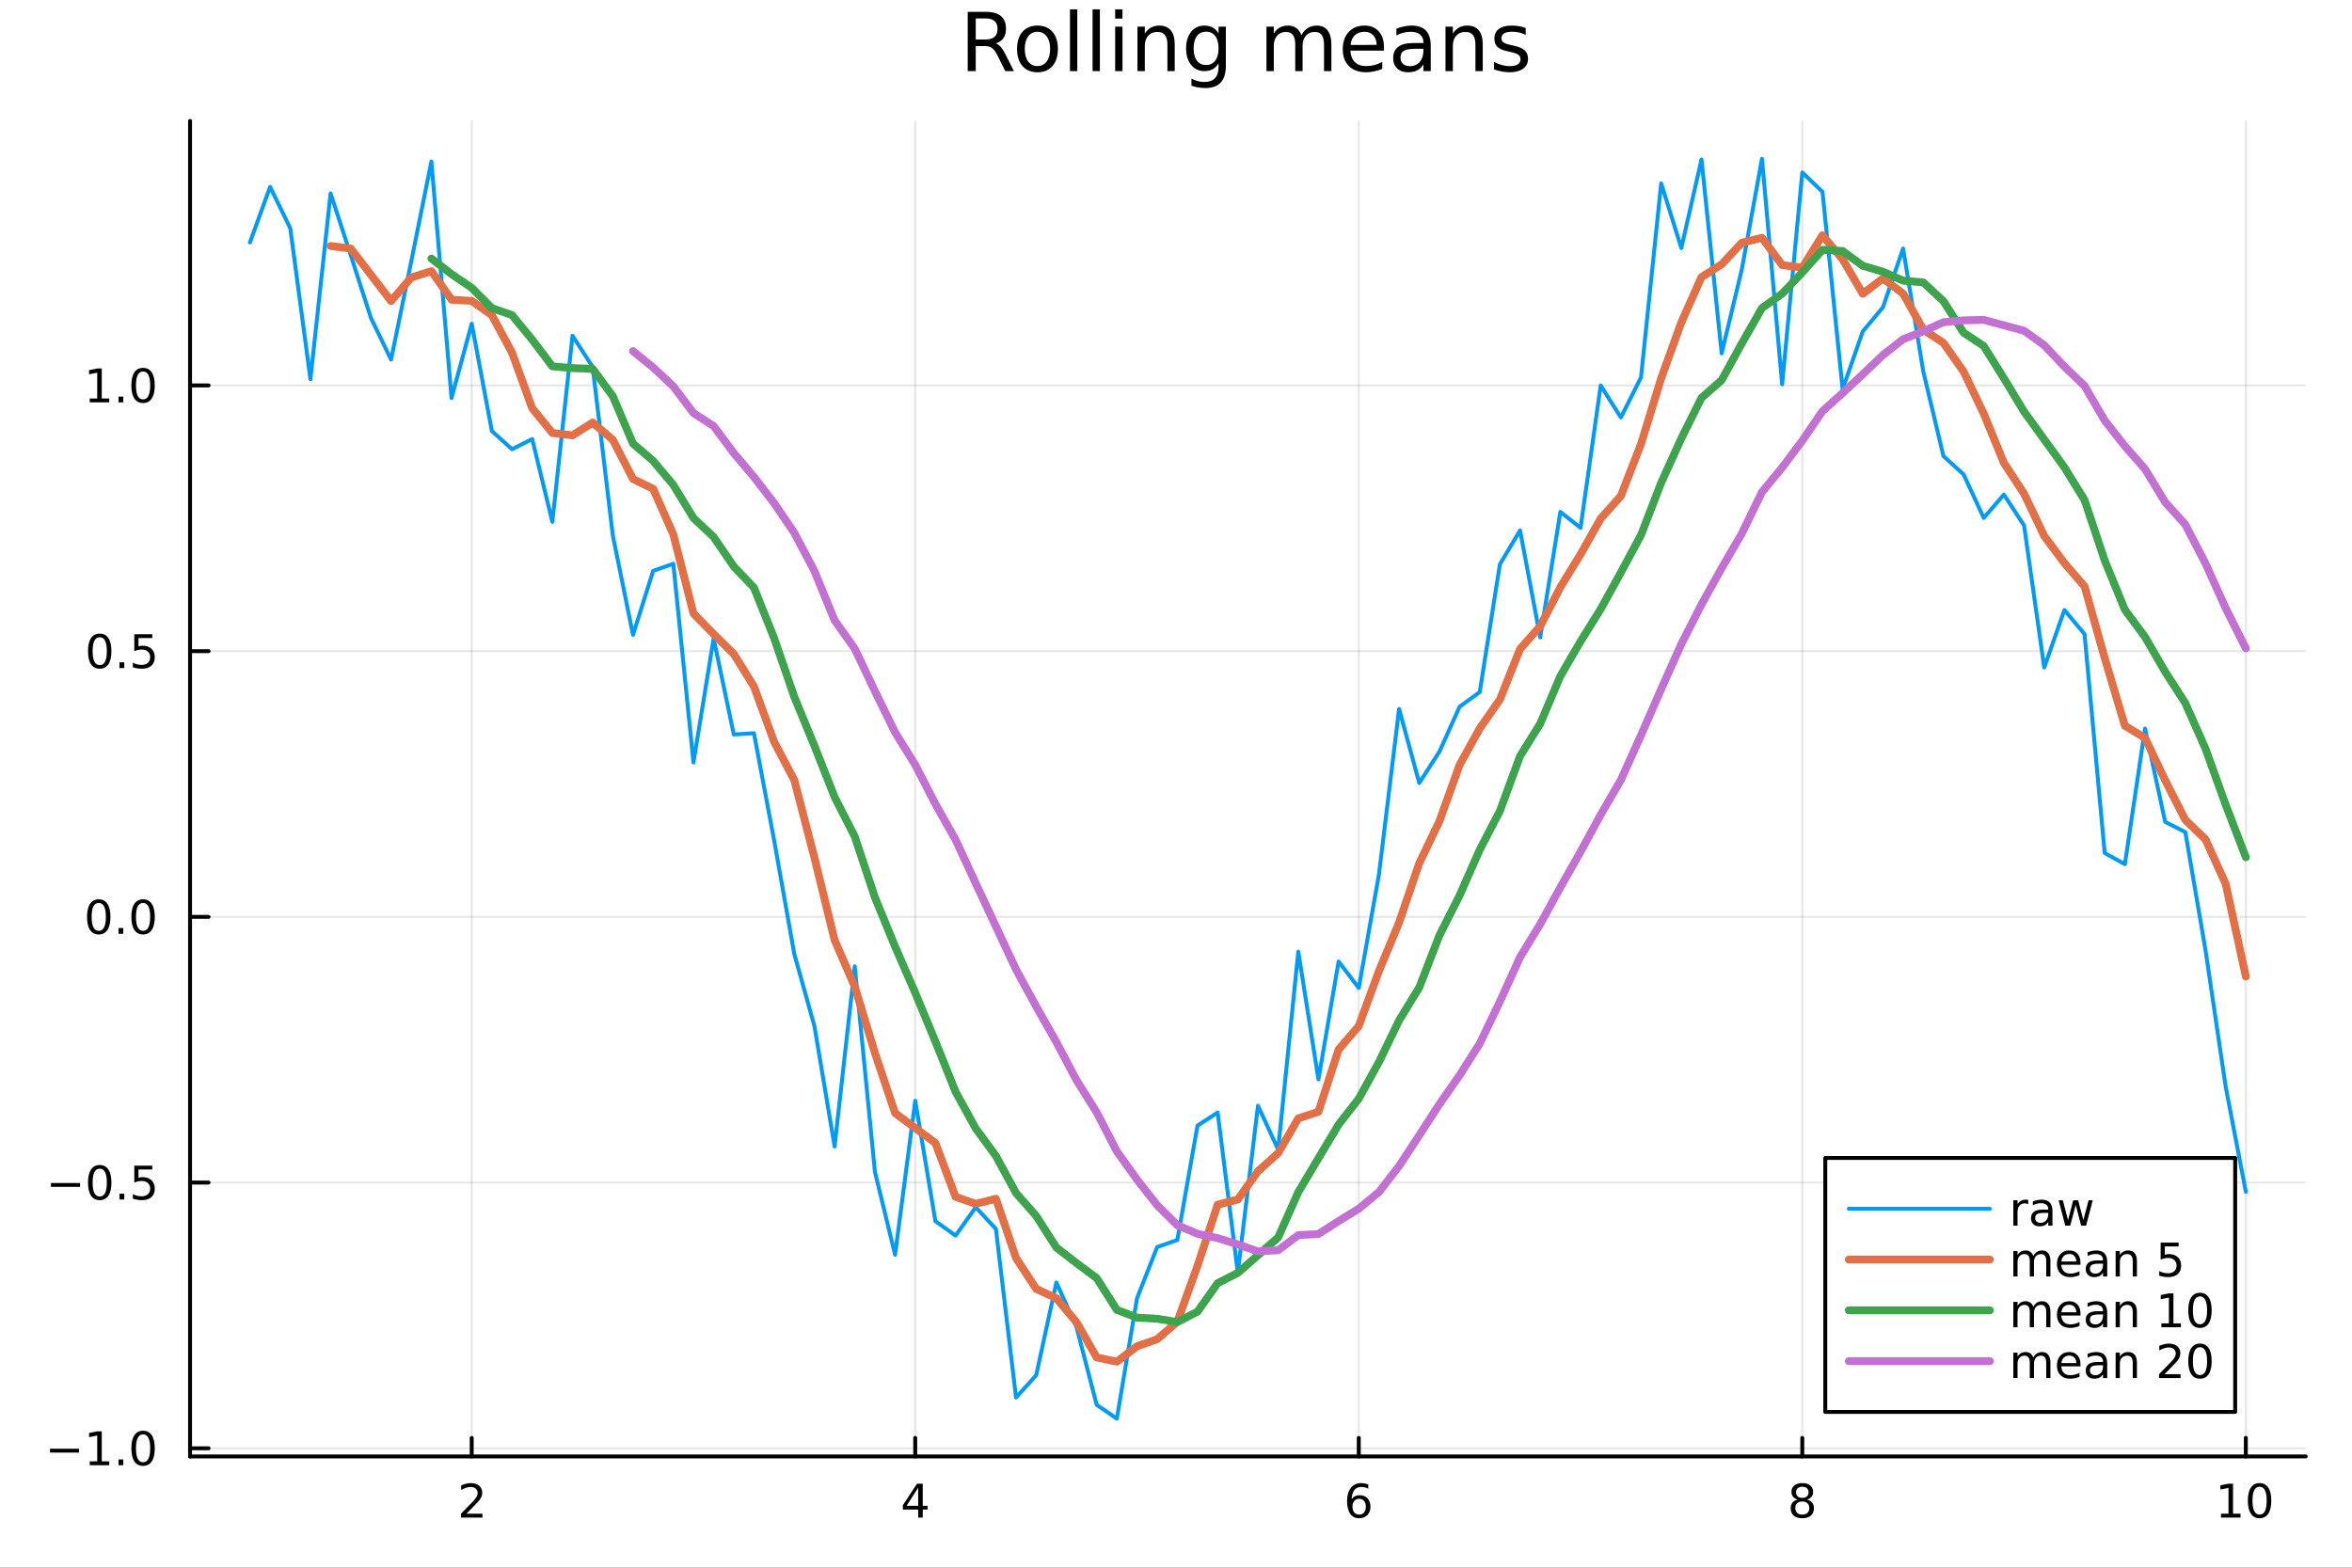 <?xml version="1.0" encoding="utf-8"?>
<svg xmlns="http://www.w3.org/2000/svg" xmlns:xlink="http://www.w3.org/1999/xlink" width="600" height="400" viewBox="0 0 2400 1600">
<rect x="0" y="0" width="2400" height="1600" fill="#333333" stroke="none"/>
<defs>
  <clipPath id="clip440">
    <rect x="0" y="0" width="2400" height="1600"/>
  </clipPath>
</defs>
<path clip-path="url(#clip440)" d="M0 1600 L2400 1600 L2400 0 L0 0  Z" fill="#ffffff" fill-rule="evenodd" fill-opacity="1"/>
<defs>
  <clipPath id="clip441">
    <rect x="480" y="0" width="1681" height="1600"/>
  </clipPath>
</defs>
<path clip-path="url(#clip440)" d="M193.936 1486.45 L2352.76 1486.45 L2352.76 123.472 L193.936 123.472  Z" fill="#ffffff" fill-rule="evenodd" fill-opacity="1"/>
<defs>
  <clipPath id="clip442">
    <rect x="193" y="123" width="2160" height="1364"/>
  </clipPath>
</defs>
<polyline clip-path="url(#clip442)" style="stroke:#000000; stroke-linecap:round; stroke-linejoin:round; stroke-width:2; stroke-opacity:0.1; fill:none" points="481.326,1486.45 481.326,123.472 "/>
<polyline clip-path="url(#clip442)" style="stroke:#000000; stroke-linecap:round; stroke-linejoin:round; stroke-width:2; stroke-opacity:0.1; fill:none" points="933.909,1486.45 933.909,123.472 "/>
<polyline clip-path="url(#clip442)" style="stroke:#000000; stroke-linecap:round; stroke-linejoin:round; stroke-width:2; stroke-opacity:0.1; fill:none" points="1386.49,1486.45 1386.49,123.472 "/>
<polyline clip-path="url(#clip442)" style="stroke:#000000; stroke-linecap:round; stroke-linejoin:round; stroke-width:2; stroke-opacity:0.1; fill:none" points="1839.07,1486.45 1839.07,123.472 "/>
<polyline clip-path="url(#clip442)" style="stroke:#000000; stroke-linecap:round; stroke-linejoin:round; stroke-width:2; stroke-opacity:0.1; fill:none" points="2291.66,1486.45 2291.66,123.472 "/>
<polyline clip-path="url(#clip440)" style="stroke:#000000; stroke-linecap:round; stroke-linejoin:round; stroke-width:4; stroke-opacity:1; fill:none" points="193.936,1486.45 2352.76,1486.45 "/>
<polyline clip-path="url(#clip440)" style="stroke:#000000; stroke-linecap:round; stroke-linejoin:round; stroke-width:4; stroke-opacity:1; fill:none" points="481.326,1486.45 481.326,1467.55 "/>
<polyline clip-path="url(#clip440)" style="stroke:#000000; stroke-linecap:round; stroke-linejoin:round; stroke-width:4; stroke-opacity:1; fill:none" points="933.909,1486.45 933.909,1467.55 "/>
<polyline clip-path="url(#clip440)" style="stroke:#000000; stroke-linecap:round; stroke-linejoin:round; stroke-width:4; stroke-opacity:1; fill:none" points="1386.49,1486.45 1386.49,1467.55 "/>
<polyline clip-path="url(#clip440)" style="stroke:#000000; stroke-linecap:round; stroke-linejoin:round; stroke-width:4; stroke-opacity:1; fill:none" points="1839.07,1486.45 1839.07,1467.55 "/>
<polyline clip-path="url(#clip440)" style="stroke:#000000; stroke-linecap:round; stroke-linejoin:round; stroke-width:4; stroke-opacity:1; fill:none" points="2291.66,1486.45 2291.66,1467.55 "/>
<path clip-path="url(#clip440)" d="M475.979 1544.91 L492.298 1544.91 L492.298 1548.85 L470.354 1548.85 L470.354 1544.91 Q473.016 1542.16 477.599 1537.53 Q482.206 1532.88 483.386 1531.53 Q485.632 1529.01 486.511 1527.27 Q487.414 1525.51 487.414 1523.82 Q487.414 1521.07 485.47 1519.33 Q483.548 1517.6 480.446 1517.6 Q478.247 1517.6 475.794 1518.36 Q473.363 1519.13 470.585 1520.68 L470.585 1515.95 Q473.409 1514.82 475.863 1514.24 Q478.317 1513.66 480.354 1513.66 Q485.724 1513.66 488.919 1516.35 Q492.113 1519.03 492.113 1523.52 Q492.113 1525.65 491.303 1527.57 Q490.516 1529.47 488.409 1532.07 Q487.831 1532.74 484.729 1535.95 Q481.627 1539.15 475.979 1544.91 Z" fill="#000000" fill-rule="nonzero" fill-opacity="1" /><path clip-path="url(#clip440)" d="M936.918 1518.36 L925.113 1536.81 L936.918 1536.81 L936.918 1518.36 M935.691 1514.29 L941.571 1514.29 L941.571 1536.81 L946.501 1536.81 L946.501 1540.7 L941.571 1540.7 L941.571 1548.85 L936.918 1548.85 L936.918 1540.7 L921.316 1540.7 L921.316 1536.19 L935.691 1514.29 Z" fill="#000000" fill-rule="nonzero" fill-opacity="1" /><path clip-path="url(#clip440)" d="M1386.9 1529.7 Q1383.75 1529.7 1381.9 1531.86 Q1380.07 1534.01 1380.07 1537.76 Q1380.07 1541.49 1381.9 1543.66 Q1383.75 1545.82 1386.9 1545.82 Q1390.04 1545.82 1391.87 1543.66 Q1393.73 1541.49 1393.73 1537.76 Q1393.73 1534.01 1391.87 1531.86 Q1390.04 1529.7 1386.9 1529.7 M1396.18 1515.05 L1396.18 1519.31 Q1394.42 1518.48 1392.61 1518.04 Q1390.83 1517.6 1389.07 1517.6 Q1384.44 1517.6 1381.99 1520.72 Q1379.56 1523.85 1379.21 1530.17 Q1380.58 1528.15 1382.64 1527.09 Q1384.7 1526 1387.17 1526 Q1392.38 1526 1395.39 1529.17 Q1398.42 1532.32 1398.42 1537.76 Q1398.42 1543.08 1395.28 1546.3 Q1392.13 1549.52 1386.9 1549.52 Q1380.9 1549.52 1377.73 1544.94 Q1374.56 1540.33 1374.56 1531.6 Q1374.56 1523.41 1378.45 1518.55 Q1382.34 1513.66 1388.89 1513.66 Q1390.65 1513.66 1392.43 1514.01 Q1394.23 1514.36 1396.18 1515.05 Z" fill="#000000" fill-rule="nonzero" fill-opacity="1" /><path clip-path="url(#clip440)" d="M1839.07 1532.44 Q1835.74 1532.44 1833.82 1534.22 Q1831.92 1536 1831.92 1539.13 Q1831.92 1542.25 1833.82 1544.03 Q1835.74 1545.82 1839.07 1545.82 Q1842.41 1545.82 1844.33 1544.03 Q1846.25 1542.23 1846.25 1539.13 Q1846.25 1536 1844.33 1534.22 Q1842.43 1532.44 1839.07 1532.44 M1834.4 1530.45 Q1831.39 1529.7 1829.7 1527.64 Q1828.03 1525.58 1828.03 1522.62 Q1828.03 1518.48 1830.97 1516.07 Q1833.94 1513.66 1839.07 1513.66 Q1844.24 1513.66 1847.18 1516.07 Q1850.12 1518.48 1850.12 1522.62 Q1850.12 1525.58 1848.43 1527.64 Q1846.76 1529.7 1843.77 1530.45 Q1847.15 1531.23 1849.03 1533.52 Q1850.93 1535.82 1850.93 1539.13 Q1850.93 1544.15 1847.85 1546.83 Q1844.79 1549.52 1839.07 1549.52 Q1833.36 1549.52 1830.28 1546.83 Q1827.22 1544.15 1827.22 1539.13 Q1827.22 1535.82 1829.12 1533.52 Q1831.02 1531.23 1834.4 1530.45 M1832.69 1523.06 Q1832.69 1525.75 1834.35 1527.25 Q1836.04 1528.76 1839.07 1528.76 Q1842.08 1528.76 1843.77 1527.25 Q1845.49 1525.75 1845.49 1523.06 Q1845.49 1520.38 1843.77 1518.87 Q1842.08 1517.37 1839.07 1517.37 Q1836.04 1517.37 1834.35 1518.87 Q1832.69 1520.38 1832.69 1523.06 Z" fill="#000000" fill-rule="nonzero" fill-opacity="1" /><path clip-path="url(#clip440)" d="M2266.34 1544.91 L2273.98 1544.91 L2273.98 1518.55 L2265.67 1520.21 L2265.67 1515.95 L2273.94 1514.29 L2278.61 1514.29 L2278.61 1544.91 L2286.25 1544.91 L2286.25 1548.85 L2266.34 1548.85 L2266.34 1544.91 Z" fill="#000000" fill-rule="nonzero" fill-opacity="1" /><path clip-path="url(#clip440)" d="M2305.7 1517.37 Q2302.09 1517.37 2300.26 1520.93 Q2298.45 1524.47 2298.45 1531.6 Q2298.45 1538.71 2300.26 1542.27 Q2302.09 1545.82 2305.7 1545.82 Q2309.33 1545.82 2311.14 1542.27 Q2312.96 1538.71 2312.96 1531.6 Q2312.96 1524.47 2311.14 1520.93 Q2309.33 1517.37 2305.7 1517.37 M2305.7 1513.66 Q2311.51 1513.66 2314.56 1518.27 Q2317.64 1522.85 2317.64 1531.6 Q2317.64 1540.33 2314.56 1544.94 Q2311.51 1549.52 2305.7 1549.52 Q2299.89 1549.52 2296.81 1544.94 Q2293.75 1540.33 2293.75 1531.6 Q2293.75 1522.85 2296.81 1518.27 Q2299.89 1513.66 2305.7 1513.66 Z" fill="#000000" fill-rule="nonzero" fill-opacity="1" /><polyline clip-path="url(#clip442)" style="stroke:#000000; stroke-linecap:round; stroke-linejoin:round; stroke-width:2; stroke-opacity:0.1; fill:none" points="193.936,1478.14 2352.76,1478.14 "/>
<polyline clip-path="url(#clip442)" style="stroke:#000000; stroke-linecap:round; stroke-linejoin:round; stroke-width:2; stroke-opacity:0.1; fill:none" points="193.936,1206.95 2352.76,1206.95 "/>
<polyline clip-path="url(#clip442)" style="stroke:#000000; stroke-linecap:round; stroke-linejoin:round; stroke-width:2; stroke-opacity:0.1; fill:none" points="193.936,935.757 2352.76,935.757 "/>
<polyline clip-path="url(#clip442)" style="stroke:#000000; stroke-linecap:round; stroke-linejoin:round; stroke-width:2; stroke-opacity:0.1; fill:none" points="193.936,664.567 2352.76,664.567 "/>
<polyline clip-path="url(#clip442)" style="stroke:#000000; stroke-linecap:round; stroke-linejoin:round; stroke-width:2; stroke-opacity:0.1; fill:none" points="193.936,393.376 2352.76,393.376 "/>
<polyline clip-path="url(#clip440)" style="stroke:#000000; stroke-linecap:round; stroke-linejoin:round; stroke-width:4; stroke-opacity:1; fill:none" points="193.936,1486.45 193.936,123.472 "/>
<polyline clip-path="url(#clip440)" style="stroke:#000000; stroke-linecap:round; stroke-linejoin:round; stroke-width:4; stroke-opacity:1; fill:none" points="193.936,1478.14 212.834,1478.14 "/>
<polyline clip-path="url(#clip440)" style="stroke:#000000; stroke-linecap:round; stroke-linejoin:round; stroke-width:4; stroke-opacity:1; fill:none" points="193.936,1206.95 212.834,1206.95 "/>
<polyline clip-path="url(#clip440)" style="stroke:#000000; stroke-linecap:round; stroke-linejoin:round; stroke-width:4; stroke-opacity:1; fill:none" points="193.936,935.757 212.834,935.757 "/>
<polyline clip-path="url(#clip440)" style="stroke:#000000; stroke-linecap:round; stroke-linejoin:round; stroke-width:4; stroke-opacity:1; fill:none" points="193.936,664.567 212.834,664.567 "/>
<polyline clip-path="url(#clip440)" style="stroke:#000000; stroke-linecap:round; stroke-linejoin:round; stroke-width:4; stroke-opacity:1; fill:none" points="193.936,393.376 212.834,393.376 "/>
<path clip-path="url(#clip440)" d="M50.992 1478.59 L80.668 1478.59 L80.668 1482.52 L50.992 1482.52 L50.992 1478.59 Z" fill="#000000" fill-rule="nonzero" fill-opacity="1" /><path clip-path="url(#clip440)" d="M91.571 1491.48 L99.21 1491.48 L99.21 1465.12 L90.899 1466.78 L90.899 1462.52 L99.163 1460.86 L103.839 1460.86 L103.839 1491.48 L111.478 1491.48 L111.478 1495.42 L91.571 1495.42 L91.571 1491.48 Z" fill="#000000" fill-rule="nonzero" fill-opacity="1" /><path clip-path="url(#clip440)" d="M120.922 1489.54 L125.807 1489.54 L125.807 1495.42 L120.922 1495.42 L120.922 1489.54 Z" fill="#000000" fill-rule="nonzero" fill-opacity="1" /><path clip-path="url(#clip440)" d="M145.992 1463.94 Q142.381 1463.94 140.552 1467.5 Q138.746 1471.04 138.746 1478.17 Q138.746 1485.28 140.552 1488.84 Q142.381 1492.39 145.992 1492.39 Q149.626 1492.39 151.431 1488.84 Q153.26 1485.28 153.26 1478.17 Q153.26 1471.04 151.431 1467.5 Q149.626 1463.94 145.992 1463.94 M145.992 1460.23 Q151.802 1460.23 154.857 1464.84 Q157.936 1469.42 157.936 1478.17 Q157.936 1486.9 154.857 1491.51 Q151.802 1496.09 145.992 1496.09 Q140.181 1496.09 137.103 1491.51 Q134.047 1486.9 134.047 1478.17 Q134.047 1469.42 137.103 1464.84 Q140.181 1460.23 145.992 1460.23 Z" fill="#000000" fill-rule="nonzero" fill-opacity="1" /><path clip-path="url(#clip440)" d="M51.987 1207.4 L81.663 1207.4 L81.663 1211.33 L51.987 1211.33 L51.987 1207.4 Z" fill="#000000" fill-rule="nonzero" fill-opacity="1" /><path clip-path="url(#clip440)" d="M101.756 1192.75 Q98.145 1192.75 96.316 1196.31 Q94.51 1199.85 94.51 1206.98 Q94.51 1214.09 96.316 1217.65 Q98.145 1221.2 101.756 1221.2 Q105.39 1221.2 107.196 1217.65 Q109.024 1214.09 109.024 1206.98 Q109.024 1199.85 107.196 1196.31 Q105.39 1192.75 101.756 1192.75 M101.756 1189.04 Q107.566 1189.04 110.621 1193.65 Q113.7 1198.23 113.7 1206.98 Q113.7 1215.71 110.621 1220.32 Q107.566 1224.9 101.756 1224.9 Q95.946 1224.9 92.867 1220.32 Q89.811 1215.71 89.811 1206.98 Q89.811 1198.23 92.867 1193.65 Q95.946 1189.04 101.756 1189.04 Z" fill="#000000" fill-rule="nonzero" fill-opacity="1" /><path clip-path="url(#clip440)" d="M121.918 1218.35 L126.802 1218.35 L126.802 1224.23 L121.918 1224.23 L121.918 1218.35 Z" fill="#000000" fill-rule="nonzero" fill-opacity="1" /><path clip-path="url(#clip440)" d="M137.033 1189.67 L155.39 1189.67 L155.39 1193.6 L141.316 1193.6 L141.316 1202.07 Q142.334 1201.73 143.353 1201.57 Q144.371 1201.38 145.39 1201.38 Q151.177 1201.38 154.556 1204.55 Q157.936 1207.72 157.936 1213.14 Q157.936 1218.72 154.464 1221.82 Q150.992 1224.9 144.672 1224.9 Q142.496 1224.9 140.228 1224.53 Q137.982 1224.16 135.575 1223.42 L135.575 1218.72 Q137.658 1219.85 139.881 1220.41 Q142.103 1220.96 144.58 1220.96 Q148.584 1220.96 150.922 1218.86 Q153.26 1216.75 153.26 1213.14 Q153.26 1209.53 150.922 1207.42 Q148.584 1205.32 144.58 1205.32 Q142.705 1205.32 140.83 1205.73 Q138.978 1206.15 137.033 1207.03 L137.033 1189.67 Z" fill="#000000" fill-rule="nonzero" fill-opacity="1" /><path clip-path="url(#clip440)" d="M100.76 921.556 Q97.149 921.556 95.321 925.12 Q93.515 928.662 93.515 935.792 Q93.515 942.898 95.321 946.463 Q97.149 950.005 100.76 950.005 Q104.395 950.005 106.2 946.463 Q108.029 942.898 108.029 935.792 Q108.029 928.662 106.2 925.12 Q104.395 921.556 100.76 921.556 M100.76 917.852 Q106.571 917.852 109.626 922.458 Q112.705 927.042 112.705 935.792 Q112.705 944.519 109.626 949.125 Q106.571 953.708 100.76 953.708 Q94.95 953.708 91.871 949.125 Q88.816 944.519 88.816 935.792 Q88.816 927.042 91.871 922.458 Q94.95 917.852 100.76 917.852 Z" fill="#000000" fill-rule="nonzero" fill-opacity="1" /><path clip-path="url(#clip440)" d="M120.922 947.157 L125.807 947.157 L125.807 953.037 L120.922 953.037 L120.922 947.157 Z" fill="#000000" fill-rule="nonzero" fill-opacity="1" /><path clip-path="url(#clip440)" d="M145.992 921.556 Q142.381 921.556 140.552 925.12 Q138.746 928.662 138.746 935.792 Q138.746 942.898 140.552 946.463 Q142.381 950.005 145.992 950.005 Q149.626 950.005 151.431 946.463 Q153.26 942.898 153.26 935.792 Q153.26 928.662 151.431 925.12 Q149.626 921.556 145.992 921.556 M145.992 917.852 Q151.802 917.852 154.857 922.458 Q157.936 927.042 157.936 935.792 Q157.936 944.519 154.857 949.125 Q151.802 953.708 145.992 953.708 Q140.181 953.708 137.103 949.125 Q134.047 944.519 134.047 935.792 Q134.047 927.042 137.103 922.458 Q140.181 917.852 145.992 917.852 Z" fill="#000000" fill-rule="nonzero" fill-opacity="1" /><path clip-path="url(#clip440)" d="M101.756 650.365 Q98.145 650.365 96.316 653.93 Q94.51 657.472 94.51 664.601 Q94.51 671.708 96.316 675.272 Q98.145 678.814 101.756 678.814 Q105.39 678.814 107.196 675.272 Q109.024 671.708 109.024 664.601 Q109.024 657.472 107.196 653.93 Q105.39 650.365 101.756 650.365 M101.756 646.662 Q107.566 646.662 110.621 651.268 Q113.7 655.851 113.7 664.601 Q113.7 673.328 110.621 677.935 Q107.566 682.518 101.756 682.518 Q95.946 682.518 92.867 677.935 Q89.811 673.328 89.811 664.601 Q89.811 655.851 92.867 651.268 Q95.946 646.662 101.756 646.662 Z" fill="#000000" fill-rule="nonzero" fill-opacity="1" /><path clip-path="url(#clip440)" d="M121.918 675.967 L126.802 675.967 L126.802 681.847 L121.918 681.847 L121.918 675.967 Z" fill="#000000" fill-rule="nonzero" fill-opacity="1" /><path clip-path="url(#clip440)" d="M137.033 647.287 L155.39 647.287 L155.39 651.222 L141.316 651.222 L141.316 659.694 Q142.334 659.347 143.353 659.185 Q144.371 658.999 145.39 658.999 Q151.177 658.999 154.556 662.171 Q157.936 665.342 157.936 670.759 Q157.936 676.337 154.464 679.439 Q150.992 682.518 144.672 682.518 Q142.496 682.518 140.228 682.147 Q137.982 681.777 135.575 681.036 L135.575 676.337 Q137.658 677.472 139.881 678.027 Q142.103 678.583 144.58 678.583 Q148.584 678.583 150.922 676.476 Q153.26 674.37 153.26 670.759 Q153.26 667.148 150.922 665.041 Q148.584 662.935 144.58 662.935 Q142.705 662.935 140.83 663.351 Q138.978 663.768 137.033 664.648 L137.033 647.287 Z" fill="#000000" fill-rule="nonzero" fill-opacity="1" /><path clip-path="url(#clip440)" d="M91.571 406.721 L99.21 406.721 L99.21 380.355 L90.899 382.022 L90.899 377.763 L99.163 376.096 L103.839 376.096 L103.839 406.721 L111.478 406.721 L111.478 410.656 L91.571 410.656 L91.571 406.721 Z" fill="#000000" fill-rule="nonzero" fill-opacity="1" /><path clip-path="url(#clip440)" d="M120.922 404.776 L125.807 404.776 L125.807 410.656 L120.922 410.656 L120.922 404.776 Z" fill="#000000" fill-rule="nonzero" fill-opacity="1" /><path clip-path="url(#clip440)" d="M145.992 379.175 Q142.381 379.175 140.552 382.74 Q138.746 386.281 138.746 393.411 Q138.746 400.517 140.552 404.082 Q142.381 407.624 145.992 407.624 Q149.626 407.624 151.431 404.082 Q153.26 400.517 153.26 393.411 Q153.26 386.281 151.431 382.74 Q149.626 379.175 145.992 379.175 M145.992 375.471 Q151.802 375.471 154.857 380.078 Q157.936 384.661 157.936 393.411 Q157.936 402.138 154.857 406.744 Q151.802 411.327 145.992 411.327 Q140.181 411.327 137.103 406.744 Q134.047 402.138 134.047 393.411 Q134.047 384.661 137.103 380.078 Q140.181 375.471 145.992 375.471 Z" fill="#000000" fill-rule="nonzero" fill-opacity="1" /><path clip-path="url(#clip440)" d="M1016.15 44.22 Q1018.79 45.111 1021.26 48.028 Q1023.77 50.944 1026.28 56.048 L1034.59 72.576 L1025.8 72.576 L1018.06 57.061 Q1015.06 50.985 1012.22 49 Q1009.43 47.015 1004.57 47.015 L995.656 47.015 L995.656 72.576 L987.474 72.576 L987.474 12.096 L1005.95 12.096 Q1016.32 12.096 1021.42 16.43 Q1026.52 20.765 1026.52 29.515 Q1026.52 35.227 1023.85 38.994 Q1021.22 42.761 1016.15 44.22 M995.656 18.82 L995.656 40.29 L1005.95 40.29 Q1011.86 40.29 1014.86 37.576 Q1017.9 34.822 1017.9 29.515 Q1017.9 24.208 1014.86 21.535 Q1011.86 18.82 1005.95 18.82 L995.656 18.82 Z" fill="#000000" fill-rule="nonzero" fill-opacity="1" /><path clip-path="url(#clip440)" d="M1058.65 32.431 Q1052.65 32.431 1049.17 37.131 Q1045.69 41.789 1045.69 49.931 Q1045.69 58.074 1049.13 62.773 Q1052.61 67.431 1058.65 67.431 Q1064.6 67.431 1068.09 62.732 Q1071.57 58.033 1071.57 49.931 Q1071.57 41.87 1068.09 37.171 Q1064.6 32.431 1058.65 32.431 M1058.65 26.112 Q1068.37 26.112 1073.92 32.431 Q1079.47 38.751 1079.47 49.931 Q1079.47 61.071 1073.92 67.431 Q1068.37 73.751 1058.65 73.751 Q1048.89 73.751 1043.34 67.431 Q1037.83 61.071 1037.83 49.931 Q1037.83 38.751 1043.34 32.431 Q1048.89 26.112 1058.65 26.112 Z" fill="#000000" fill-rule="nonzero" fill-opacity="1" /><path clip-path="url(#clip440)" d="M1091.82 9.544 L1099.28 9.544 L1099.28 72.576 L1091.82 72.576 L1091.82 9.544 Z" fill="#000000" fill-rule="nonzero" fill-opacity="1" /><path clip-path="url(#clip440)" d="M1114.87 9.544 L1122.33 9.544 L1122.33 72.576 L1114.87 72.576 L1114.87 9.544 Z" fill="#000000" fill-rule="nonzero" fill-opacity="1" /><path clip-path="url(#clip440)" d="M1137.92 27.206 L1145.38 27.206 L1145.38 72.576 L1137.92 72.576 L1137.92 27.206 M1137.92 9.544 L1145.38 9.544 L1145.38 18.983 L1137.92 18.983 L1137.92 9.544 Z" fill="#000000" fill-rule="nonzero" fill-opacity="1" /><path clip-path="url(#clip440)" d="M1198.69 45.192 L1198.69 72.576 L1191.23 72.576 L1191.23 45.435 Q1191.23 38.994 1188.72 35.794 Q1186.21 32.594 1181.19 32.594 Q1175.15 32.594 1171.67 36.442 Q1168.18 40.29 1168.18 46.934 L1168.18 72.576 L1160.69 72.576 L1160.69 27.206 L1168.18 27.206 L1168.18 34.254 Q1170.86 30.163 1174.46 28.138 Q1178.11 26.112 1182.85 26.112 Q1190.67 26.112 1194.68 30.973 Q1198.69 35.794 1198.69 45.192 Z" fill="#000000" fill-rule="nonzero" fill-opacity="1" /><path clip-path="url(#clip440)" d="M1243.41 49.364 Q1243.41 41.263 1240.05 36.806 Q1236.73 32.35 1230.69 32.35 Q1224.69 32.35 1221.33 36.806 Q1218.01 41.263 1218.01 49.364 Q1218.01 57.426 1221.33 61.882 Q1224.69 66.338 1230.69 66.338 Q1236.73 66.338 1240.05 61.882 Q1243.41 57.426 1243.41 49.364 M1250.86 66.945 Q1250.86 78.531 1245.72 84.162 Q1240.57 89.833 1229.96 89.833 Q1226.03 89.833 1222.55 89.225 Q1219.06 88.658 1215.78 87.443 L1215.78 80.192 Q1219.06 81.974 1222.26 82.825 Q1225.46 83.675 1228.79 83.675 Q1236.12 83.675 1239.76 79.827 Q1243.41 76.019 1243.41 68.282 L1243.41 64.596 Q1241.1 68.606 1237.5 70.591 Q1233.89 72.576 1228.87 72.576 Q1220.52 72.576 1215.42 66.216 Q1210.31 59.856 1210.31 49.364 Q1210.31 38.832 1215.42 32.472 Q1220.52 26.112 1228.87 26.112 Q1233.89 26.112 1237.5 28.097 Q1241.1 30.082 1243.41 34.092 L1243.41 27.206 L1250.86 27.206 L1250.86 66.945 Z" fill="#000000" fill-rule="nonzero" fill-opacity="1" /><path clip-path="url(#clip440)" d="M1327.91 35.915 Q1330.71 30.892 1334.6 28.502 Q1338.48 26.112 1343.75 26.112 Q1350.84 26.112 1354.69 31.095 Q1358.54 36.037 1358.54 45.192 L1358.54 72.576 L1351.04 72.576 L1351.04 45.435 Q1351.04 38.913 1348.73 35.753 Q1346.42 32.594 1341.68 32.594 Q1335.89 32.594 1332.53 36.442 Q1329.17 40.29 1329.17 46.934 L1329.17 72.576 L1321.67 72.576 L1321.67 45.435 Q1321.67 38.873 1319.36 35.753 Q1317.06 32.594 1312.23 32.594 Q1306.52 32.594 1303.16 36.482 Q1299.8 40.331 1299.8 46.934 L1299.8 72.576 L1292.3 72.576 L1292.3 27.206 L1299.8 27.206 L1299.8 34.254 Q1302.35 30.082 1305.92 28.097 Q1309.48 26.112 1314.38 26.112 Q1319.32 26.112 1322.77 28.624 Q1326.25 31.135 1327.91 35.915 Z" fill="#000000" fill-rule="nonzero" fill-opacity="1" /><path clip-path="url(#clip440)" d="M1412.21 48.028 L1412.21 51.673 L1377.94 51.673 Q1378.43 59.37 1382.56 63.421 Q1386.73 67.431 1394.14 67.431 Q1398.44 67.431 1402.45 66.378 Q1406.5 65.325 1410.47 63.218 L1410.47 70.267 Q1406.46 71.968 1402.25 72.86 Q1398.03 73.751 1393.7 73.751 Q1382.84 73.751 1376.48 67.431 Q1370.16 61.112 1370.16 50.337 Q1370.16 39.197 1376.16 32.675 Q1382.19 26.112 1392.4 26.112 Q1401.56 26.112 1406.86 32.026 Q1412.21 37.9 1412.21 48.028 M1404.76 45.84 Q1404.68 39.723 1401.31 36.077 Q1397.99 32.431 1392.48 32.431 Q1386.24 32.431 1382.48 35.956 Q1378.75 39.48 1378.18 45.88 L1404.76 45.84 Z" fill="#000000" fill-rule="nonzero" fill-opacity="1" /><path clip-path="url(#clip440)" d="M1445.06 49.769 Q1436.03 49.769 1432.55 51.835 Q1429.06 53.901 1429.06 58.884 Q1429.06 62.854 1431.66 65.203 Q1434.29 67.512 1438.78 67.512 Q1444.98 67.512 1448.71 63.137 Q1452.48 58.722 1452.48 51.43 L1452.48 49.769 L1445.06 49.769 M1459.93 46.691 L1459.93 72.576 L1452.48 72.576 L1452.48 65.689 Q1449.92 69.821 1446.12 71.806 Q1442.31 73.751 1436.8 73.751 Q1429.83 73.751 1425.7 69.862 Q1421.61 65.933 1421.61 59.37 Q1421.61 51.714 1426.71 47.825 Q1431.86 43.936 1442.03 43.936 L1452.48 43.936 L1452.48 43.207 Q1452.48 38.062 1449.07 35.267 Q1445.71 32.431 1439.6 32.431 Q1435.71 32.431 1432.02 33.363 Q1428.33 34.295 1424.93 36.158 L1424.93 29.272 Q1429.02 27.692 1432.87 26.922 Q1436.72 26.112 1440.36 26.112 Q1450.21 26.112 1455.07 31.216 Q1459.93 36.32 1459.93 46.691 Z" fill="#000000" fill-rule="nonzero" fill-opacity="1" /><path clip-path="url(#clip440)" d="M1513 45.192 L1513 72.576 L1505.54 72.576 L1505.54 45.435 Q1505.54 38.994 1503.03 35.794 Q1500.52 32.594 1495.5 32.594 Q1489.46 32.594 1485.98 36.442 Q1482.49 40.29 1482.49 46.934 L1482.49 72.576 L1475 72.576 L1475 27.206 L1482.49 27.206 L1482.49 34.254 Q1485.17 30.163 1488.77 28.138 Q1492.42 26.112 1497.16 26.112 Q1504.98 26.112 1508.99 30.973 Q1513 35.794 1513 45.192 Z" fill="#000000" fill-rule="nonzero" fill-opacity="1" /><path clip-path="url(#clip440)" d="M1556.79 28.543 L1556.79 35.591 Q1553.63 33.971 1550.23 33.161 Q1546.82 32.35 1543.18 32.35 Q1537.63 32.35 1534.83 34.052 Q1532.08 35.753 1532.08 39.156 Q1532.08 41.749 1534.06 43.248 Q1536.05 44.706 1542.04 46.043 L1544.59 46.61 Q1552.53 48.311 1555.86 51.43 Q1559.22 54.509 1559.22 60.059 Q1559.22 66.378 1554.2 70.064 Q1549.21 73.751 1540.46 73.751 Q1536.82 73.751 1532.85 73.022 Q1528.92 72.333 1524.54 70.915 L1524.54 63.218 Q1528.67 65.365 1532.68 66.459 Q1536.7 67.512 1540.62 67.512 Q1545.89 67.512 1548.73 65.73 Q1551.56 63.907 1551.56 60.626 Q1551.56 57.588 1549.5 55.967 Q1547.47 54.347 1540.54 52.848 L1537.95 52.24 Q1531.02 50.782 1527.95 47.785 Q1524.87 44.746 1524.87 39.48 Q1524.87 33.08 1529.4 29.596 Q1533.94 26.112 1542.29 26.112 Q1546.42 26.112 1550.06 26.72 Q1553.71 27.327 1556.79 28.543 Z" fill="#000000" fill-rule="nonzero" fill-opacity="1" /><polyline clip-path="url(#clip442)" style="stroke:#009af9; stroke-linecap:round; stroke-linejoin:round; stroke-width:4; stroke-opacity:1; fill:none" points="255.035,247.457 275.607,190.668 296.179,232.963 316.751,387.011 337.322,197.375 357.894,260.454 378.466,324.413 399.038,367.046 419.61,266.974 440.182,164.819 460.754,406.215 481.326,330.333 501.898,439.932 522.47,458.451 543.042,448.092 563.614,532.581 584.186,342.648 604.758,374.552 625.33,546.56 645.902,647.971 666.474,582.661 687.046,575.371 707.617,778.19 728.189,651.666 748.761,749.585 769.333,748.354 789.905,857.567 810.477,973.598 831.049,1047.3 851.621,1170.09 872.193,986.227 892.765,1195.94 913.337,1280.66 933.909,1123.43 954.481,1246.31 975.053,1261.07 995.625,1232.15 1016.2,1254.21 1036.77,1426.29 1057.34,1403.56 1077.91,1308.93 1098.48,1354.56 1119.06,1433.83 1139.63,1447.87 1160.2,1325.1 1180.77,1272.73 1201.34,1265.54 1221.92,1148.82 1242.49,1135.45 1263.06,1298.68 1283.63,1128.55 1304.2,1173.19 1324.78,971.272 1345.35,1101.66 1365.92,981.347 1386.49,1008.35 1407.06,892.649 1427.64,723.577 1448.21,799.11 1468.78,767.159 1489.35,721.307 1509.92,706.353 1530.5,575.913 1551.07,541.32 1571.64,650.531 1592.21,522.428 1612.78,538.728 1633.35,393.402 1653.93,426.067 1674.5,385.119 1695.07,187.282 1715.64,253.148 1736.21,162.749 1756.79,360.654 1777.36,274.894 1797.93,162.047 1818.5,392.189 1839.07,176.022 1859.65,195.749 1880.22,397.173 1900.79,338.262 1921.36,313.59 1941.93,253.676 1962.51,379.016 1983.08,465.484 2003.65,484.164 2024.22,528.615 2044.79,504.767 2065.37,536.309 2085.94,681.294 2106.51,622.581 2127.08,647.134 2147.65,870.625 2168.23,882.015 2188.8,743.519 2209.37,838.825 2229.94,849.329 2250.51,969.703 2271.09,1109.03 2291.66,1216.37 "/>
<polyline clip-path="url(#clip442)" style="stroke:#e26f46; stroke-linecap:round; stroke-linejoin:round; stroke-width:8; stroke-opacity:1; fill:none" points="337.322,251.095 357.894,253.694 378.466,280.443 399.038,307.26 419.61,283.252 440.182,276.741 460.754,305.893 481.326,307.077 501.898,321.655 522.47,359.95 543.042,416.605 563.614,441.878 584.186,444.341 604.758,431.265 625.33,448.886 645.902,488.862 666.474,498.878 687.046,545.423 707.617,626.15 728.189,647.172 748.761,667.495 769.333,700.633 789.905,757.073 810.477,796.154 831.049,875.281 851.621,959.382 872.193,1006.96 892.765,1074.63 913.337,1136.04 933.909,1151.27 954.481,1166.51 975.053,1221.48 995.625,1228.72 1016.2,1223.43 1036.77,1284 1057.34,1315.45 1077.91,1325.03 1098.48,1349.51 1119.06,1385.43 1139.63,1389.75 1160.2,1374.06 1180.77,1366.82 1201.34,1349.01 1221.92,1292.01 1242.49,1229.53 1263.06,1224.24 1283.63,1195.41 1304.2,1176.94 1324.78,1141.43 1345.35,1134.67 1365.92,1071.2 1386.49,1047.16 1407.06,991.054 1427.64,941.515 1448.21,881.006 1468.78,838.168 1489.35,780.76 1509.92,743.501 1530.5,713.968 1551.07,662.41 1571.64,639.085 1592.21,599.309 1612.78,565.784 1633.35,529.282 1653.93,506.231 1674.5,453.148 1695.07,386.119 1715.64,329.003 1736.21,282.873 1756.79,269.79 1777.36,247.745 1797.93,242.698 1818.5,270.507 1839.07,273.161 1859.65,240.18 1880.22,264.636 1900.79,299.879 1921.36,284.159 1941.93,299.69 1962.51,336.343 1983.08,350.006 2003.65,379.186 2024.22,422.191 2044.79,472.409 2065.37,503.868 2085.94,547.03 2106.51,574.713 2127.08,598.417 2147.65,671.589 2168.23,740.73 2188.8,753.175 2209.37,796.424 2229.94,836.863 2250.51,856.678 2271.09,902.082 2291.66,996.651 "/>
<polyline clip-path="url(#clip442)" style="stroke:#3da44d; stroke-linecap:round; stroke-linejoin:round; stroke-width:8; stroke-opacity:1; fill:none" points="440.182,263.918 460.754,279.794 481.326,293.76 501.898,314.457 522.47,321.601 543.042,346.673 563.614,373.886 584.186,375.709 604.758,376.46 625.33,404.418 645.902,452.733 666.474,470.378 687.046,494.882 707.617,528.708 728.189,548.029 748.761,578.178 769.333,599.756 789.905,651.248 810.477,711.152 831.049,761.226 851.621,813.438 872.193,853.795 892.765,915.852 913.337,966.099 933.909,1013.28 954.481,1062.95 975.053,1114.22 995.625,1151.68 1016.2,1179.74 1036.77,1217.64 1057.34,1240.98 1077.91,1273.25 1098.48,1289.12 1119.06,1304.43 1139.63,1336.88 1160.2,1344.76 1180.77,1345.92 1201.34,1349.26 1221.92,1338.72 1242.49,1309.64 1263.06,1299.15 1283.63,1281.11 1304.2,1262.98 1324.78,1216.72 1345.35,1182.1 1365.92,1147.72 1386.49,1121.29 1407.06,1084 1427.64,1041.47 1448.21,1007.84 1468.78,954.686 1489.35,913.961 1509.92,867.277 1530.5,827.742 1551.07,771.708 1571.64,738.626 1592.21,690.035 1612.78,654.643 1633.35,621.625 1653.93,584.321 1674.5,546.117 1695.07,492.714 1715.64,447.394 1736.21,406.077 1756.79,388.011 1777.36,350.447 1797.93,314.409 1818.5,299.755 1839.07,278.017 1859.65,254.985 1880.22,256.191 1900.79,271.289 1921.36,277.333 1941.93,286.426 1962.51,288.262 1983.08,307.321 2003.65,339.533 2024.22,353.175 2044.79,386.05 2065.37,420.106 2085.94,448.518 2106.51,476.95 2127.08,510.304 2147.65,571.999 2168.23,622.299 2188.8,650.103 2209.37,685.569 2229.94,717.64 2250.51,764.133 2271.09,821.406 2291.66,874.913 "/>
<polyline clip-path="url(#clip442)" style="stroke:#c271d2; stroke-linecap:round; stroke-linejoin:round; stroke-width:8; stroke-opacity:1; fill:none" points="645.902,358.326 666.474,375.086 687.046,394.321 707.617,421.582 728.189,434.815 748.761,462.426 769.333,486.821 789.905,513.478 810.477,543.806 831.049,582.822 851.621,633.086 872.193,662.087 892.765,705.367 913.337,747.404 933.909,780.652 954.481,820.563 975.053,856.988 995.625,901.463 1016.2,945.445 1036.77,989.432 1057.34,1027.21 1077.91,1063.52 1098.48,1102.48 1119.06,1135.27 1139.63,1175.08 1160.2,1203.85 1180.77,1230.07 1201.34,1250.47 1221.92,1259.23 1242.49,1263.64 1263.06,1270.07 1283.63,1277.18 1304.2,1276.05 1324.78,1260.58 1345.35,1259.49 1365.92,1246.24 1386.49,1233.6 1407.06,1216.63 1427.64,1190.1 1448.21,1158.74 1468.78,1126.92 1489.35,1097.54 1509.92,1065.13 1530.5,1022.23 1551.07,976.904 1571.64,943.175 1592.21,905.66 1612.78,869.319 1633.35,831.549 1653.93,796.079 1674.5,750.401 1695.07,703.338 1715.64,657.336 1736.21,616.909 1756.79,579.859 1777.36,544.537 1797.93,502.222 1818.5,477.199 1839.07,449.821 1859.65,419.653 1880.22,401.154 1900.79,382.001 1921.36,362.363 1941.93,346.251 1962.51,338.136 1983.08,328.884 2003.65,326.971 2024.22,326.465 2044.79,332.033 2065.37,337.546 2085.94,352.354 2106.51,374.119 2127.08,393.819 2147.65,429.212 2168.23,455.28 2188.8,478.712 2209.37,512.551 2229.94,535.408 2250.51,575.092 2271.09,620.756 2291.66,661.715 "/>
<path clip-path="url(#clip440)" d="M1862.53 1441.02 L2280.8 1441.02 L2280.8 1181.82 L1862.53 1181.82  Z" fill="#ffffff" fill-rule="evenodd" fill-opacity="1"/>
<polyline clip-path="url(#clip440)" style="stroke:#000000; stroke-linecap:round; stroke-linejoin:round; stroke-width:4; stroke-opacity:1; fill:none" points="1862.53,1441.02 2280.8,1441.02 2280.8,1181.82 1862.53,1181.82 1862.53,1441.02 "/>
<polyline clip-path="url(#clip440)" style="stroke:#009af9; stroke-linecap:round; stroke-linejoin:round; stroke-width:4; stroke-opacity:1; fill:none" points="1886.52,1233.66 2030.44,1233.66 "/>
<path clip-path="url(#clip440)" d="M2069.61 1228.99 Q2068.89 1228.57 2068.04 1228.39 Q2067.2 1228.18 2066.18 1228.18 Q2062.57 1228.18 2060.63 1230.54 Q2058.71 1232.88 2058.71 1237.28 L2058.71 1250.94 L2054.43 1250.94 L2054.43 1225.01 L2058.71 1225.01 L2058.71 1229.04 Q2060.05 1226.68 2062.2 1225.54 Q2064.36 1224.38 2067.43 1224.38 Q2067.87 1224.38 2068.41 1224.45 Q2068.94 1224.5 2069.59 1224.62 L2069.61 1228.99 Z" fill="#000000" fill-rule="nonzero" fill-opacity="1" /><path clip-path="url(#clip440)" d="M2085.86 1237.9 Q2080.7 1237.9 2078.71 1239.08 Q2076.72 1240.26 2076.72 1243.11 Q2076.72 1245.38 2078.2 1246.72 Q2079.7 1248.04 2082.27 1248.04 Q2085.81 1248.04 2087.94 1245.54 Q2090.1 1243.02 2090.1 1238.85 L2090.1 1237.9 L2085.86 1237.9 M2094.36 1236.14 L2094.36 1250.94 L2090.1 1250.94 L2090.1 1247 Q2088.64 1249.36 2086.46 1250.5 Q2084.29 1251.61 2081.14 1251.61 Q2077.16 1251.61 2074.8 1249.38 Q2072.46 1247.14 2072.46 1243.39 Q2072.46 1239.01 2075.37 1236.79 Q2078.31 1234.57 2084.12 1234.57 L2090.1 1234.57 L2090.1 1234.15 Q2090.1 1231.21 2088.15 1229.62 Q2086.23 1228 2082.74 1228 Q2080.51 1228 2078.41 1228.53 Q2076.3 1229.06 2074.36 1230.13 L2074.36 1226.19 Q2076.69 1225.29 2078.89 1224.85 Q2081.09 1224.38 2083.18 1224.38 Q2088.8 1224.38 2091.58 1227.3 Q2094.36 1230.22 2094.36 1236.14 Z" fill="#000000" fill-rule="nonzero" fill-opacity="1" /><path clip-path="url(#clip440)" d="M2100.65 1225.01 L2104.91 1225.01 L2110.24 1245.24 L2115.54 1225.01 L2120.56 1225.01 L2125.88 1245.24 L2131.18 1225.01 L2135.44 1225.01 L2128.66 1250.94 L2123.64 1250.94 L2118.06 1229.69 L2112.46 1250.94 L2107.43 1250.94 L2100.65 1225.01 Z" fill="#000000" fill-rule="nonzero" fill-opacity="1" /><polyline clip-path="url(#clip440)" style="stroke:#e26f46; stroke-linecap:round; stroke-linejoin:round; stroke-width:8; stroke-opacity:1; fill:none" points="1886.52,1285.5 2030.44,1285.5 "/>
<path clip-path="url(#clip440)" d="M2074.77 1281.83 Q2076.37 1278.96 2078.59 1277.59 Q2080.81 1276.22 2083.82 1276.22 Q2087.87 1276.22 2090.07 1279.07 Q2092.27 1281.9 2092.27 1287.13 L2092.27 1302.78 L2087.99 1302.78 L2087.99 1287.27 Q2087.99 1283.54 2086.67 1281.73 Q2085.35 1279.93 2082.64 1279.93 Q2079.33 1279.93 2077.41 1282.13 Q2075.49 1284.33 2075.49 1288.12 L2075.49 1302.78 L2071.21 1302.78 L2071.21 1287.27 Q2071.21 1283.52 2069.89 1281.73 Q2068.57 1279.93 2065.81 1279.93 Q2062.55 1279.93 2060.63 1282.15 Q2058.71 1284.35 2058.71 1288.12 L2058.71 1302.78 L2054.43 1302.78 L2054.43 1276.85 L2058.71 1276.85 L2058.71 1280.88 Q2060.17 1278.49 2062.2 1277.36 Q2064.24 1276.22 2067.04 1276.22 Q2069.86 1276.22 2071.83 1277.66 Q2073.82 1279.09 2074.77 1281.83 Z" fill="#000000" fill-rule="nonzero" fill-opacity="1" /><path clip-path="url(#clip440)" d="M2122.94 1288.75 L2122.94 1290.83 L2103.36 1290.83 Q2103.64 1295.23 2106 1297.54 Q2108.38 1299.84 2112.62 1299.84 Q2115.07 1299.84 2117.36 1299.23 Q2119.68 1298.63 2121.95 1297.43 L2121.95 1301.46 Q2119.66 1302.43 2117.25 1302.94 Q2114.84 1303.45 2112.36 1303.45 Q2106.16 1303.45 2102.53 1299.84 Q2098.92 1296.22 2098.92 1290.07 Q2098.92 1283.7 2102.34 1279.97 Q2105.79 1276.22 2111.62 1276.22 Q2116.86 1276.22 2119.89 1279.6 Q2122.94 1282.96 2122.94 1288.75 M2118.68 1287.5 Q2118.64 1284 2116.72 1281.92 Q2114.82 1279.84 2111.67 1279.84 Q2108.11 1279.84 2105.95 1281.85 Q2103.82 1283.86 2103.5 1287.52 L2118.68 1287.5 Z" fill="#000000" fill-rule="nonzero" fill-opacity="1" /><path clip-path="url(#clip440)" d="M2141.72 1289.74 Q2136.55 1289.74 2134.56 1290.92 Q2132.57 1292.1 2132.57 1294.95 Q2132.57 1297.22 2134.05 1298.56 Q2135.56 1299.88 2138.13 1299.88 Q2141.67 1299.88 2143.8 1297.38 Q2145.95 1294.86 2145.95 1290.69 L2145.95 1289.74 L2141.72 1289.74 M2150.21 1287.98 L2150.21 1302.78 L2145.95 1302.78 L2145.95 1298.84 Q2144.49 1301.2 2142.32 1302.34 Q2140.14 1303.45 2136.99 1303.45 Q2133.01 1303.45 2130.65 1301.22 Q2128.31 1298.98 2128.31 1295.23 Q2128.31 1290.85 2131.23 1288.63 Q2134.17 1286.41 2139.98 1286.41 L2145.95 1286.41 L2145.95 1285.99 Q2145.95 1283.05 2144.01 1281.46 Q2142.09 1279.84 2138.59 1279.84 Q2136.37 1279.84 2134.26 1280.37 Q2132.16 1280.9 2130.21 1281.97 L2130.21 1278.03 Q2132.55 1277.13 2134.75 1276.69 Q2136.95 1276.22 2139.03 1276.22 Q2144.66 1276.22 2147.43 1279.14 Q2150.21 1282.06 2150.21 1287.98 Z" fill="#000000" fill-rule="nonzero" fill-opacity="1" /><path clip-path="url(#clip440)" d="M2180.54 1287.13 L2180.54 1302.78 L2176.28 1302.78 L2176.28 1287.27 Q2176.28 1283.59 2174.84 1281.76 Q2173.41 1279.93 2170.54 1279.93 Q2167.09 1279.93 2165.1 1282.13 Q2163.11 1284.33 2163.11 1288.12 L2163.11 1302.78 L2158.82 1302.78 L2158.82 1276.85 L2163.11 1276.85 L2163.11 1280.88 Q2164.63 1278.54 2166.69 1277.38 Q2168.78 1276.22 2171.48 1276.22 Q2175.95 1276.22 2178.24 1279 Q2180.54 1281.76 2180.54 1287.13 Z" fill="#000000" fill-rule="nonzero" fill-opacity="1" /><path clip-path="url(#clip440)" d="M2204.75 1268.22 L2223.1 1268.22 L2223.1 1272.15 L2209.03 1272.15 L2209.03 1280.62 Q2210.05 1280.28 2211.07 1280.11 Q2212.09 1279.93 2213.1 1279.93 Q2218.89 1279.93 2222.27 1283.1 Q2225.65 1286.27 2225.65 1291.69 Q2225.65 1297.27 2222.18 1300.37 Q2218.71 1303.45 2212.39 1303.45 Q2210.21 1303.45 2207.94 1303.08 Q2205.7 1302.71 2203.29 1301.97 L2203.29 1297.27 Q2205.37 1298.4 2207.6 1298.96 Q2209.82 1299.51 2212.29 1299.51 Q2216.3 1299.51 2218.64 1297.41 Q2220.98 1295.3 2220.98 1291.69 Q2220.98 1288.08 2218.64 1285.97 Q2216.3 1283.86 2212.29 1283.86 Q2210.42 1283.86 2208.54 1284.28 Q2206.69 1284.7 2204.75 1285.58 L2204.75 1268.22 Z" fill="#000000" fill-rule="nonzero" fill-opacity="1" /><polyline clip-path="url(#clip440)" style="stroke:#3da44d; stroke-linecap:round; stroke-linejoin:round; stroke-width:8; stroke-opacity:1; fill:none" points="1886.52,1337.34 2030.44,1337.34 "/>
<path clip-path="url(#clip440)" d="M2074.77 1333.67 Q2076.37 1330.8 2078.59 1329.43 Q2080.81 1328.06 2083.82 1328.06 Q2087.87 1328.06 2090.07 1330.91 Q2092.27 1333.74 2092.27 1338.97 L2092.27 1354.62 L2087.99 1354.62 L2087.99 1339.11 Q2087.99 1335.38 2086.67 1333.57 Q2085.35 1331.77 2082.64 1331.77 Q2079.33 1331.77 2077.41 1333.97 Q2075.49 1336.17 2075.49 1339.96 L2075.49 1354.62 L2071.21 1354.62 L2071.21 1339.11 Q2071.21 1335.36 2069.89 1333.57 Q2068.57 1331.77 2065.81 1331.77 Q2062.55 1331.77 2060.63 1333.99 Q2058.71 1336.19 2058.71 1339.96 L2058.71 1354.62 L2054.43 1354.62 L2054.43 1328.69 L2058.71 1328.69 L2058.71 1332.72 Q2060.17 1330.33 2062.2 1329.2 Q2064.24 1328.06 2067.04 1328.06 Q2069.86 1328.06 2071.83 1329.5 Q2073.82 1330.93 2074.77 1333.67 Z" fill="#000000" fill-rule="nonzero" fill-opacity="1" /><path clip-path="url(#clip440)" d="M2122.94 1340.59 L2122.94 1342.67 L2103.36 1342.67 Q2103.64 1347.07 2106 1349.38 Q2108.38 1351.68 2112.62 1351.68 Q2115.07 1351.68 2117.36 1351.07 Q2119.68 1350.47 2121.95 1349.27 L2121.95 1353.3 Q2119.66 1354.27 2117.25 1354.78 Q2114.84 1355.29 2112.36 1355.29 Q2106.16 1355.29 2102.53 1351.68 Q2098.92 1348.06 2098.92 1341.91 Q2098.92 1335.54 2102.34 1331.81 Q2105.79 1328.06 2111.62 1328.06 Q2116.86 1328.06 2119.89 1331.44 Q2122.94 1334.8 2122.94 1340.59 M2118.68 1339.34 Q2118.64 1335.84 2116.72 1333.76 Q2114.82 1331.68 2111.67 1331.68 Q2108.11 1331.68 2105.95 1333.69 Q2103.82 1335.7 2103.5 1339.36 L2118.68 1339.34 Z" fill="#000000" fill-rule="nonzero" fill-opacity="1" /><path clip-path="url(#clip440)" d="M2141.72 1341.58 Q2136.55 1341.58 2134.56 1342.76 Q2132.57 1343.94 2132.57 1346.79 Q2132.57 1349.06 2134.05 1350.4 Q2135.56 1351.72 2138.13 1351.72 Q2141.67 1351.72 2143.8 1349.22 Q2145.95 1346.7 2145.95 1342.53 L2145.95 1341.58 L2141.72 1341.58 M2150.21 1339.82 L2150.21 1354.62 L2145.95 1354.62 L2145.95 1350.68 Q2144.49 1353.04 2142.32 1354.18 Q2140.14 1355.29 2136.99 1355.29 Q2133.01 1355.29 2130.65 1353.06 Q2128.31 1350.82 2128.31 1347.07 Q2128.31 1342.69 2131.23 1340.47 Q2134.17 1338.25 2139.98 1338.25 L2145.95 1338.25 L2145.95 1337.83 Q2145.95 1334.89 2144.01 1333.3 Q2142.09 1331.68 2138.59 1331.68 Q2136.37 1331.68 2134.26 1332.21 Q2132.16 1332.74 2130.21 1333.81 L2130.21 1329.87 Q2132.55 1328.97 2134.75 1328.53 Q2136.95 1328.06 2139.03 1328.06 Q2144.66 1328.06 2147.43 1330.98 Q2150.21 1333.9 2150.21 1339.82 Z" fill="#000000" fill-rule="nonzero" fill-opacity="1" /><path clip-path="url(#clip440)" d="M2180.54 1338.97 L2180.54 1354.62 L2176.28 1354.62 L2176.28 1339.11 Q2176.28 1335.43 2174.84 1333.6 Q2173.41 1331.77 2170.54 1331.77 Q2167.09 1331.77 2165.1 1333.97 Q2163.11 1336.17 2163.11 1339.96 L2163.11 1354.62 L2158.82 1354.62 L2158.82 1328.69 L2163.11 1328.69 L2163.11 1332.72 Q2164.63 1330.38 2166.69 1329.22 Q2168.78 1328.06 2171.48 1328.06 Q2175.95 1328.06 2178.24 1330.84 Q2180.54 1333.6 2180.54 1338.97 Z" fill="#000000" fill-rule="nonzero" fill-opacity="1" /><path clip-path="url(#clip440)" d="M2205.51 1350.68 L2213.15 1350.68 L2213.15 1324.31 L2204.84 1325.98 L2204.84 1321.72 L2213.1 1320.06 L2217.78 1320.06 L2217.78 1350.68 L2225.42 1350.68 L2225.42 1354.62 L2205.51 1354.62 L2205.51 1350.68 Z" fill="#000000" fill-rule="nonzero" fill-opacity="1" /><path clip-path="url(#clip440)" d="M2244.86 1323.13 Q2241.25 1323.13 2239.42 1326.7 Q2237.62 1330.24 2237.62 1337.37 Q2237.62 1344.48 2239.42 1348.04 Q2241.25 1351.58 2244.86 1351.58 Q2248.5 1351.58 2250.3 1348.04 Q2252.13 1344.48 2252.13 1337.37 Q2252.13 1330.24 2250.3 1326.7 Q2248.5 1323.13 2244.86 1323.13 M2244.86 1319.43 Q2250.67 1319.43 2253.73 1324.04 Q2256.81 1328.62 2256.81 1337.37 Q2256.81 1346.1 2253.73 1350.7 Q2250.67 1355.29 2244.86 1355.29 Q2239.05 1355.29 2235.98 1350.7 Q2232.92 1346.1 2232.92 1337.37 Q2232.92 1328.62 2235.98 1324.04 Q2239.05 1319.43 2244.86 1319.43 Z" fill="#000000" fill-rule="nonzero" fill-opacity="1" /><polyline clip-path="url(#clip440)" style="stroke:#c271d2; stroke-linecap:round; stroke-linejoin:round; stroke-width:8; stroke-opacity:1; fill:none" points="1886.52,1389.18 2030.44,1389.18 "/>
<path clip-path="url(#clip440)" d="M2074.77 1385.51 Q2076.37 1382.64 2078.59 1381.27 Q2080.81 1379.9 2083.82 1379.9 Q2087.87 1379.9 2090.07 1382.75 Q2092.27 1385.58 2092.27 1390.81 L2092.27 1406.46 L2087.99 1406.46 L2087.99 1390.95 Q2087.99 1387.22 2086.67 1385.41 Q2085.35 1383.61 2082.64 1383.61 Q2079.33 1383.61 2077.41 1385.81 Q2075.49 1388.01 2075.49 1391.8 L2075.49 1406.46 L2071.21 1406.46 L2071.21 1390.95 Q2071.21 1387.2 2069.89 1385.41 Q2068.57 1383.61 2065.81 1383.61 Q2062.55 1383.61 2060.63 1385.83 Q2058.71 1388.03 2058.71 1391.8 L2058.71 1406.46 L2054.43 1406.46 L2054.43 1380.53 L2058.71 1380.53 L2058.71 1384.56 Q2060.17 1382.17 2062.2 1381.04 Q2064.24 1379.9 2067.04 1379.9 Q2069.86 1379.9 2071.83 1381.34 Q2073.82 1382.77 2074.77 1385.51 Z" fill="#000000" fill-rule="nonzero" fill-opacity="1" /><path clip-path="url(#clip440)" d="M2122.94 1392.43 L2122.94 1394.51 L2103.36 1394.51 Q2103.64 1398.91 2106 1401.22 Q2108.38 1403.52 2112.62 1403.52 Q2115.07 1403.52 2117.36 1402.91 Q2119.68 1402.31 2121.95 1401.11 L2121.95 1405.14 Q2119.66 1406.11 2117.25 1406.62 Q2114.84 1407.13 2112.36 1407.13 Q2106.16 1407.13 2102.53 1403.52 Q2098.92 1399.9 2098.92 1393.75 Q2098.92 1387.38 2102.34 1383.65 Q2105.79 1379.9 2111.62 1379.9 Q2116.86 1379.9 2119.89 1383.28 Q2122.94 1386.64 2122.94 1392.43 M2118.68 1391.18 Q2118.64 1387.68 2116.72 1385.6 Q2114.82 1383.52 2111.67 1383.52 Q2108.11 1383.52 2105.95 1385.53 Q2103.82 1387.54 2103.5 1391.2 L2118.68 1391.18 Z" fill="#000000" fill-rule="nonzero" fill-opacity="1" /><path clip-path="url(#clip440)" d="M2141.72 1393.42 Q2136.55 1393.42 2134.56 1394.6 Q2132.57 1395.78 2132.57 1398.63 Q2132.57 1400.9 2134.05 1402.24 Q2135.56 1403.56 2138.13 1403.56 Q2141.67 1403.56 2143.8 1401.06 Q2145.95 1398.54 2145.95 1394.37 L2145.95 1393.42 L2141.72 1393.42 M2150.21 1391.66 L2150.21 1406.46 L2145.95 1406.46 L2145.95 1402.52 Q2144.49 1404.88 2142.32 1406.02 Q2140.14 1407.13 2136.99 1407.13 Q2133.01 1407.13 2130.65 1404.9 Q2128.31 1402.66 2128.31 1398.91 Q2128.31 1394.53 2131.23 1392.31 Q2134.17 1390.09 2139.98 1390.09 L2145.95 1390.09 L2145.95 1389.67 Q2145.95 1386.73 2144.01 1385.14 Q2142.09 1383.52 2138.59 1383.52 Q2136.37 1383.52 2134.26 1384.05 Q2132.16 1384.58 2130.21 1385.65 L2130.21 1381.71 Q2132.55 1380.81 2134.75 1380.37 Q2136.95 1379.9 2139.03 1379.9 Q2144.66 1379.9 2147.43 1382.82 Q2150.21 1385.74 2150.21 1391.66 Z" fill="#000000" fill-rule="nonzero" fill-opacity="1" /><path clip-path="url(#clip440)" d="M2180.54 1390.81 L2180.54 1406.46 L2176.28 1406.46 L2176.28 1390.95 Q2176.28 1387.27 2174.84 1385.44 Q2173.41 1383.61 2170.54 1383.61 Q2167.09 1383.61 2165.1 1385.81 Q2163.11 1388.01 2163.11 1391.8 L2163.11 1406.46 L2158.82 1406.46 L2158.82 1380.53 L2163.11 1380.53 L2163.11 1384.56 Q2164.63 1382.22 2166.69 1381.06 Q2168.78 1379.9 2171.48 1379.9 Q2175.95 1379.9 2178.24 1382.68 Q2180.54 1385.44 2180.54 1390.81 Z" fill="#000000" fill-rule="nonzero" fill-opacity="1" /><path clip-path="url(#clip440)" d="M2208.73 1402.52 L2225.05 1402.52 L2225.05 1406.46 L2203.1 1406.46 L2203.1 1402.52 Q2205.77 1399.77 2210.35 1395.14 Q2214.96 1390.48 2216.14 1389.14 Q2218.38 1386.62 2219.26 1384.88 Q2220.17 1383.12 2220.17 1381.43 Q2220.17 1378.68 2218.22 1376.94 Q2216.3 1375.21 2213.2 1375.21 Q2211 1375.21 2208.54 1375.97 Q2206.11 1376.73 2203.34 1378.28 L2203.34 1373.56 Q2206.16 1372.43 2208.61 1371.85 Q2211.07 1371.27 2213.1 1371.27 Q2218.48 1371.27 2221.67 1373.96 Q2224.86 1376.64 2224.86 1381.13 Q2224.86 1383.26 2224.05 1385.18 Q2223.27 1387.08 2221.16 1389.67 Q2220.58 1390.34 2217.48 1393.56 Q2214.38 1396.76 2208.73 1402.52 Z" fill="#000000" fill-rule="nonzero" fill-opacity="1" /><path clip-path="url(#clip440)" d="M2244.86 1374.97 Q2241.25 1374.97 2239.42 1378.54 Q2237.62 1382.08 2237.62 1389.21 Q2237.62 1396.32 2239.42 1399.88 Q2241.25 1403.42 2244.86 1403.42 Q2248.5 1403.42 2250.3 1399.88 Q2252.13 1396.32 2252.13 1389.21 Q2252.13 1382.08 2250.3 1378.54 Q2248.5 1374.97 2244.86 1374.97 M2244.86 1371.27 Q2250.67 1371.27 2253.73 1375.88 Q2256.81 1380.46 2256.81 1389.21 Q2256.81 1397.94 2253.73 1402.54 Q2250.67 1407.13 2244.86 1407.13 Q2239.05 1407.13 2235.98 1402.54 Q2232.92 1397.94 2232.92 1389.21 Q2232.92 1380.46 2235.98 1375.88 Q2239.05 1371.27 2244.86 1371.27 Z" fill="#000000" fill-rule="nonzero" fill-opacity="1" /></svg>

